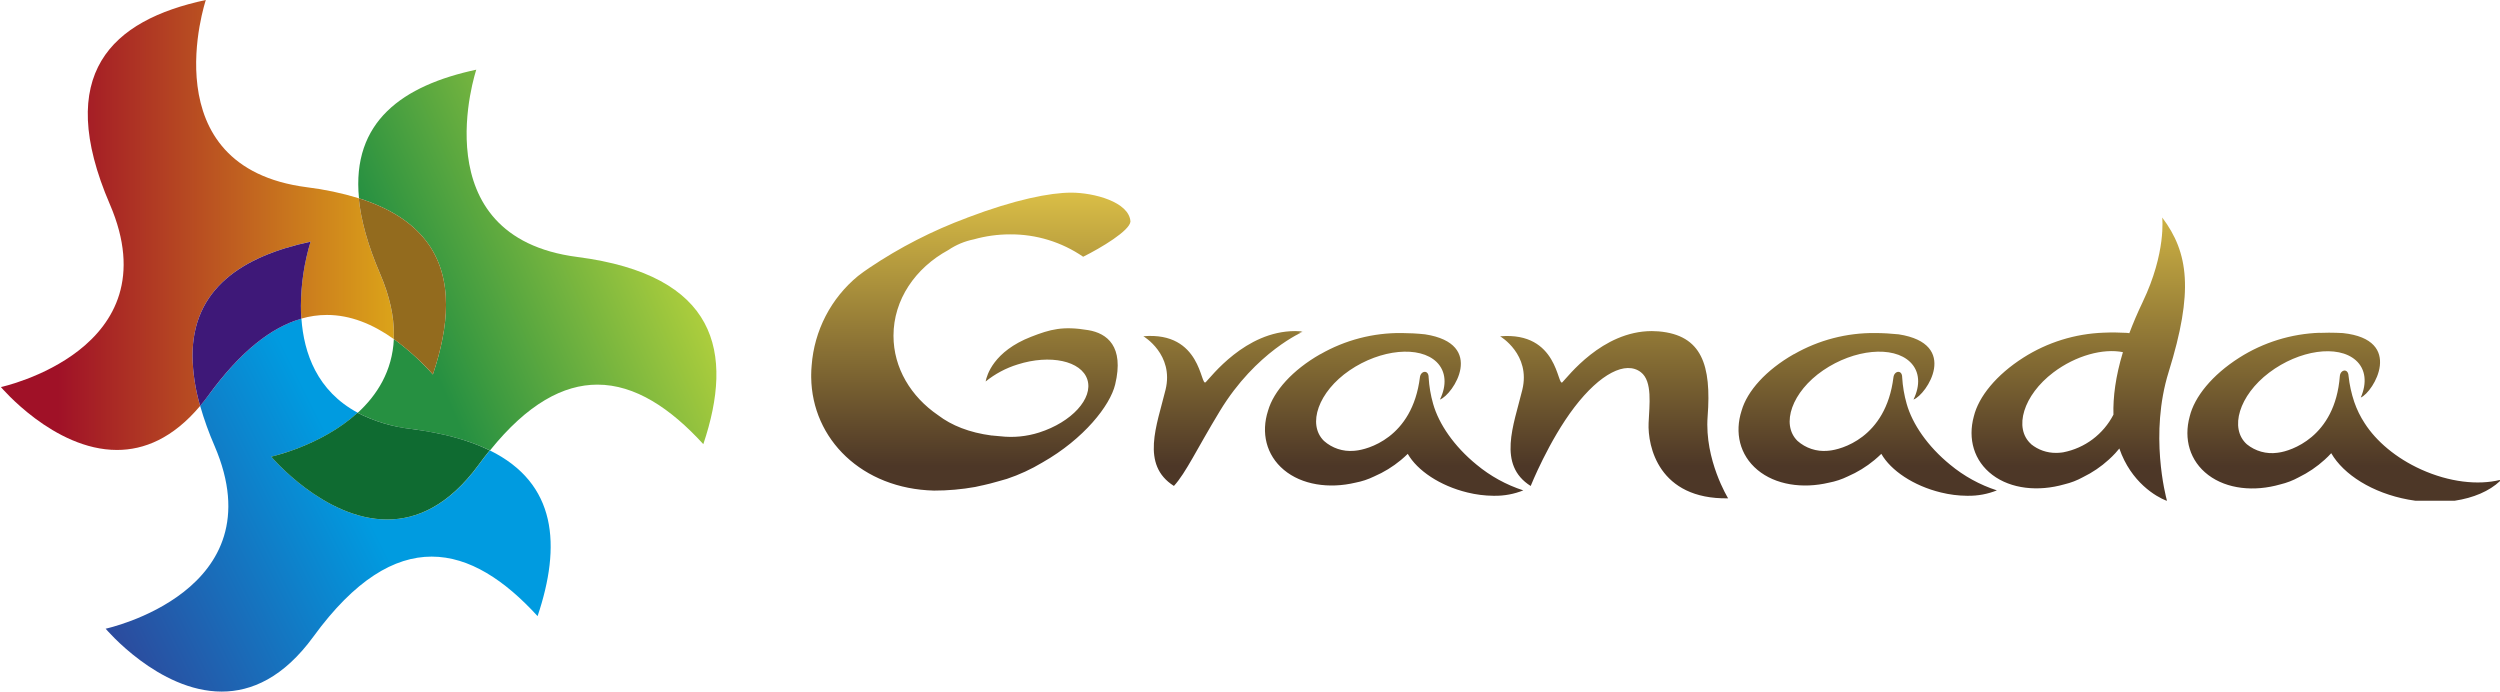 <svg width="177" height="49" viewBox="0 0 177 49" fill="none" xmlns="http://www.w3.org/2000/svg">
<path d="M14.774 27.962C14.573 28.235 14.372 28.492 14.171 28.734C14.449 29.702 14.79 30.651 15.192 31.574C19.631 41.893 7.48 44.512 7.48 44.512C7.48 44.512 11.223 48.964 15.696 48.964C17.803 48.964 20.071 47.977 22.189 45.073C25.126 41.04 27.924 39.408 30.562 39.408C33.231 39.408 35.737 41.079 38.061 43.622C39.74 38.62 39.433 34.23 34.675 31.886C34.42 32.202 34.172 32.536 33.906 32.888C31.792 35.792 29.524 36.779 27.418 36.781C22.946 36.781 19.206 32.329 19.206 32.329C19.206 32.329 22.765 31.562 25.326 29.221C22.452 27.681 21.515 25.008 21.34 22.559C19.244 23.159 17.054 24.841 14.78 27.962" fill="url(#paint0_linear_2_15)"/>
<path d="M25.401 14.037C29.889 15.456 31.575 18.184 31.577 21.57C31.577 23.104 31.232 24.772 30.648 26.511C29.817 25.581 28.891 24.74 27.885 24.003C27.779 26.273 26.696 27.972 25.327 29.228C26.521 29.84 27.816 30.229 29.148 30.375C31.436 30.672 33.26 31.191 34.69 31.892C37.349 28.591 39.888 27.232 42.297 27.232C44.965 27.232 47.471 28.902 49.795 31.446C51.979 24.945 50.803 19.48 40.873 18.193C29.765 16.757 33.721 4.934 33.721 4.934C28.515 6.048 24.886 8.605 25.416 14.035" fill="url(#paint1_linear_2_15)"/>
<path d="M25.319 29.221C22.758 31.562 19.199 32.329 19.199 32.329C19.199 32.329 22.939 36.778 27.412 36.781C29.516 36.781 31.778 35.792 33.899 32.888C34.158 32.536 34.413 32.202 34.669 31.886C33.244 31.184 31.421 30.665 29.126 30.369C27.794 30.222 26.499 29.833 25.306 29.221" fill="#0F6B31"/>
<path d="M7.779 14.465C12.218 24.784 0.065 27.404 0.065 27.404C0.065 27.404 3.809 31.857 8.283 31.857C10.191 31.857 12.231 31.046 14.171 28.737C13.83 27.588 13.648 26.397 13.63 25.198C13.63 20.454 17.111 18.152 21.987 17.109C21.541 18.578 21.311 20.105 21.303 21.641C21.303 21.941 21.312 22.247 21.334 22.557C21.924 22.386 22.535 22.298 23.149 22.298C24.788 22.298 26.365 22.928 27.877 24.002C27.877 23.884 27.885 23.762 27.885 23.639C27.885 22.394 27.598 20.983 26.911 19.391C26.035 17.35 25.551 15.577 25.4 14.035C24.2 13.668 22.97 13.408 21.725 13.256C10.617 11.822 14.572 0 14.572 0C7.881 1.429 3.809 5.234 7.777 14.463" fill="url(#paint2_linear_2_15)"/>
<path d="M21.987 17.111C17.117 18.152 13.627 20.456 13.63 25.2C13.649 26.399 13.831 27.59 14.171 28.739C14.372 28.498 14.574 28.242 14.774 27.967C17.048 24.846 19.238 23.164 21.334 22.564C21.312 22.254 21.302 21.947 21.303 21.647C21.311 20.112 21.541 18.585 21.987 17.116" fill="#3E1878"/>
<path d="M25.401 14.037C25.551 15.579 26.035 17.352 26.913 19.391C27.6 20.985 27.889 22.396 27.887 23.641C27.887 23.764 27.887 23.884 27.878 24.005C28.887 24.74 29.816 25.58 30.65 26.511C31.234 24.77 31.578 23.104 31.578 21.57C31.578 18.184 29.89 15.456 25.403 14.037" fill="#936B1E"/>
<path d="M93.474 25.077C91.504 26.203 90.179 27.686 89.779 29.071C89.275 30.625 89.635 32.211 90.901 33.269C92.167 34.328 94.092 34.617 95.963 34.173C96.425 34.085 96.873 33.936 97.296 33.729C97.976 33.435 98.61 33.046 99.181 32.573C99.349 32.432 99.516 32.283 99.669 32.132C100.341 33.311 101.943 34.395 103.89 34.867C104.494 35.017 105.114 35.096 105.737 35.101H105.796C106.499 35.111 107.197 34.981 107.85 34.719C106.642 34.328 105.519 33.71 104.541 32.898C102.953 31.604 101.869 30.02 101.466 28.594C101.291 27.982 101.184 27.352 101.147 26.715C101.147 26.157 100.59 26.242 100.531 26.703C99.993 31.055 96.745 31.832 95.996 31.904L95.852 31.918C95.471 31.951 95.086 31.906 94.723 31.786C94.359 31.665 94.024 31.472 93.737 31.217C92.532 30.037 93.346 27.728 95.548 26.223C97.75 24.718 100.512 24.455 101.718 25.637C102.39 26.302 102.437 27.287 101.947 28.289C102.872 27.952 105.247 24.344 100.892 23.67C100.344 23.611 99.793 23.581 99.241 23.579C97.224 23.556 95.237 24.073 93.486 25.077H93.474ZM127.001 25.077C125.029 26.203 123.704 27.686 123.306 29.071C122.802 30.625 123.163 32.211 124.43 33.269C125.696 34.328 127.621 34.617 129.49 34.173C129.952 34.085 130.402 33.936 130.825 33.729C131.504 33.435 132.138 33.046 132.708 32.573C132.876 32.432 133.044 32.283 133.198 32.132C133.87 33.311 135.472 34.395 137.417 34.867C138.021 35.017 138.641 35.096 139.264 35.101H139.325C140.028 35.111 140.726 34.981 141.379 34.719C140.17 34.328 139.047 33.71 138.068 32.898C136.48 31.604 135.396 30.02 134.993 28.594C134.818 27.982 134.711 27.352 134.674 26.715C134.674 26.157 134.118 26.242 134.058 26.703C133.522 31.055 130.274 31.832 129.523 31.904L129.379 31.918C128.998 31.951 128.613 31.906 128.25 31.785C127.886 31.665 127.551 31.471 127.264 31.217C126.06 30.037 126.875 27.728 129.075 26.223C131.275 24.718 134.039 24.455 135.245 25.637C135.927 26.302 135.966 27.287 135.474 28.289C136.401 27.952 138.775 24.344 134.421 23.67C133.872 23.612 133.321 23.581 132.77 23.579C130.753 23.556 128.766 24.073 127.014 25.077H127.001ZM164.248 23.56C162.222 23.628 160.252 24.237 158.539 25.325C156.623 26.545 155.369 28.087 155.029 29.491C154.598 31.068 155.029 32.636 156.348 33.632C157.666 34.628 159.594 34.827 161.443 34.296C161.902 34.187 162.343 34.017 162.756 33.79C163.421 33.465 164.036 33.048 164.584 32.55C164.752 32.4 164.905 32.246 165.051 32.086C165.927 33.603 167.966 34.901 170.505 35.371C170.673 35.403 170.841 35.43 171.018 35.453H173.784C175.117 35.256 176.249 34.769 176.995 34.063V33.98C175.443 34.363 173.411 34.139 171.421 33.241C169.629 32.43 168.23 31.232 167.419 29.965C167.112 29.497 166.865 28.993 166.683 28.465C166.48 27.863 166.344 27.242 166.277 26.611C166.246 26.053 165.699 26.164 165.66 26.628C165.324 31.001 162.12 31.93 161.369 32.037L161.225 32.058C160.845 32.109 160.46 32.082 160.091 31.979C159.722 31.876 159.378 31.698 159.08 31.458C157.821 30.335 158.528 27.991 160.655 26.383C162.783 24.776 165.526 24.384 166.792 25.509C167.503 26.141 167.588 27.121 167.143 28.146C168.052 27.758 170.257 24.051 165.875 23.582C165.563 23.566 165.234 23.554 164.893 23.554C164.669 23.554 164.445 23.559 164.221 23.569L164.248 23.56ZM85.364 27.057C85.172 27.243 85.105 26.338 84.564 25.433C84.023 24.528 83.017 23.631 80.95 23.806C80.95 23.806 83.133 25.086 82.52 27.598C81.907 30.111 80.742 32.907 83.113 34.405C83.968 33.47 84.717 31.82 86.366 29.102C88.922 24.888 92.283 23.469 92.283 23.469L91.893 23.611C91.994 23.56 92.095 23.508 92.199 23.461H92.176C92.008 23.448 91.853 23.441 91.695 23.441C88.168 23.441 85.73 26.705 85.364 27.061V27.057ZM110.623 27.061C110.431 27.246 110.364 26.341 109.823 25.436C109.283 24.531 108.277 23.635 106.209 23.81C106.209 23.81 108.392 25.089 107.779 27.602C107.166 30.114 106.001 32.91 108.372 34.408C108.372 34.408 109.66 31.191 111.474 28.823C113.288 26.456 115.105 25.522 116.177 26.355C117.006 26.997 116.776 28.667 116.721 29.946C116.649 31.591 117.426 35.364 122.352 35.282C122.352 35.282 120.673 32.568 120.899 29.499C121.178 25.851 120.495 23.721 117.43 23.461C117.262 23.448 117.107 23.441 116.949 23.441C113.422 23.441 110.984 26.705 110.618 27.061H110.623ZM143.804 31.442C142.544 30.32 143.251 27.976 145.379 26.368C146.97 25.168 148.906 24.652 150.303 24.932C149.779 26.661 149.598 28.122 149.632 29.358C149.279 30.041 148.776 30.636 148.162 31.098C147.548 31.559 146.838 31.875 146.085 32.022L145.942 32.042C145.82 32.057 145.698 32.064 145.576 32.064C144.928 32.072 144.298 31.852 143.795 31.442H143.804ZM151.701 21.386C151.328 22.162 151.02 22.893 150.757 23.589L150.589 23.567C150.039 23.535 149.487 23.53 148.936 23.554C146.921 23.626 144.961 24.235 143.258 25.318C141.34 26.538 140.087 28.08 139.746 29.484C139.316 31.062 139.746 32.629 141.065 33.625C142.383 34.621 144.311 34.82 146.162 34.289C146.62 34.181 147.061 34.011 147.473 33.783C148.138 33.46 148.754 33.042 149.301 32.543C149.469 32.393 149.623 32.238 149.771 32.078L150.05 31.753C150.878 34.159 152.676 35.177 153.377 35.447H153.42C153.333 35.13 152.173 30.728 153.541 26.334C155.313 20.64 154.964 17.896 153.084 15.399C153.084 15.399 153.382 17.881 151.699 21.388L151.701 21.386ZM68.47 15.419C66.029 16.323 63.703 17.514 61.541 18.968C61.22 19.189 61.037 19.314 60.741 19.546C59.796 20.324 59.018 21.286 58.455 22.374C57.892 23.463 57.555 24.655 57.465 25.878C57.446 26.088 57.434 26.299 57.433 26.506V26.714C57.488 31.11 61.048 34.609 66.131 34.734C67.109 34.735 68.086 34.648 69.049 34.476C69.217 34.439 69.385 34.4 69.567 34.36H69.58C69.93 34.283 70.271 34.196 70.605 34.098C70.833 34.036 71.061 33.972 71.288 33.905C72.168 33.61 73.012 33.22 73.807 32.742C76.745 31.072 78.596 28.712 78.953 27.223C79.61 24.506 78.364 23.594 77.059 23.375C75.242 23.07 74.363 23.314 73.008 23.842C70.344 24.877 69.864 26.57 69.783 27.009C70.454 26.467 71.221 26.059 72.044 25.805C74.352 25.069 76.565 25.549 76.987 26.879C77.408 28.208 75.878 29.885 73.571 30.622C72.683 30.905 71.746 30.996 70.821 30.888C70.691 30.879 70.564 30.867 70.438 30.853L70.323 30.843L70.264 30.834H70.205C68.63 30.627 67.372 30.125 66.416 29.395C64.495 28.084 63.259 26.053 63.259 23.771C63.259 21.213 64.811 18.968 67.14 17.704C67.687 17.333 68.302 17.076 68.949 16.946C69.783 16.711 70.645 16.593 71.511 16.593C73.358 16.58 75.164 17.132 76.688 18.178C77.959 17.546 79.979 16.336 80.037 15.685C79.944 14.286 77.423 13.639 75.85 13.639C74.348 13.639 71.871 14.124 68.47 15.415" fill="url(#paint3_linear_2_15)"/>
<defs>
<linearGradient id="paint0_linear_2_15" x1="6.889" y1="45.167" x2="25.725" y2="35.782" gradientUnits="userSpaceOnUse">
<stop stop-color="#2E479A"/>
<stop offset="1" stop-color="#009BE0"/>
</linearGradient>
<linearGradient id="paint1_linear_2_15" x1="28.638" y1="21.405" x2="49.402" y2="12.273" gradientUnits="userSpaceOnUse">
<stop stop-color="#269041"/>
<stop offset="1" stop-color="#C8DA3C"/>
</linearGradient>
<linearGradient id="paint2_linear_2_15" x1="4.118" y1="16.012" x2="28.638" y2="16.012" gradientUnits="userSpaceOnUse">
<stop stop-color="#A01127"/>
<stop offset="1" stop-color="#DDA819"/>
</linearGradient>
<linearGradient id="paint3_linear_2_15" x1="117.214" y1="13.639" x2="117.216" y2="32.969" gradientUnits="userSpaceOnUse">
<stop stop-color="#DABE46"/>
<stop offset="1" stop-color="#4D3727"/>
</linearGradient>
</defs>
</svg>
